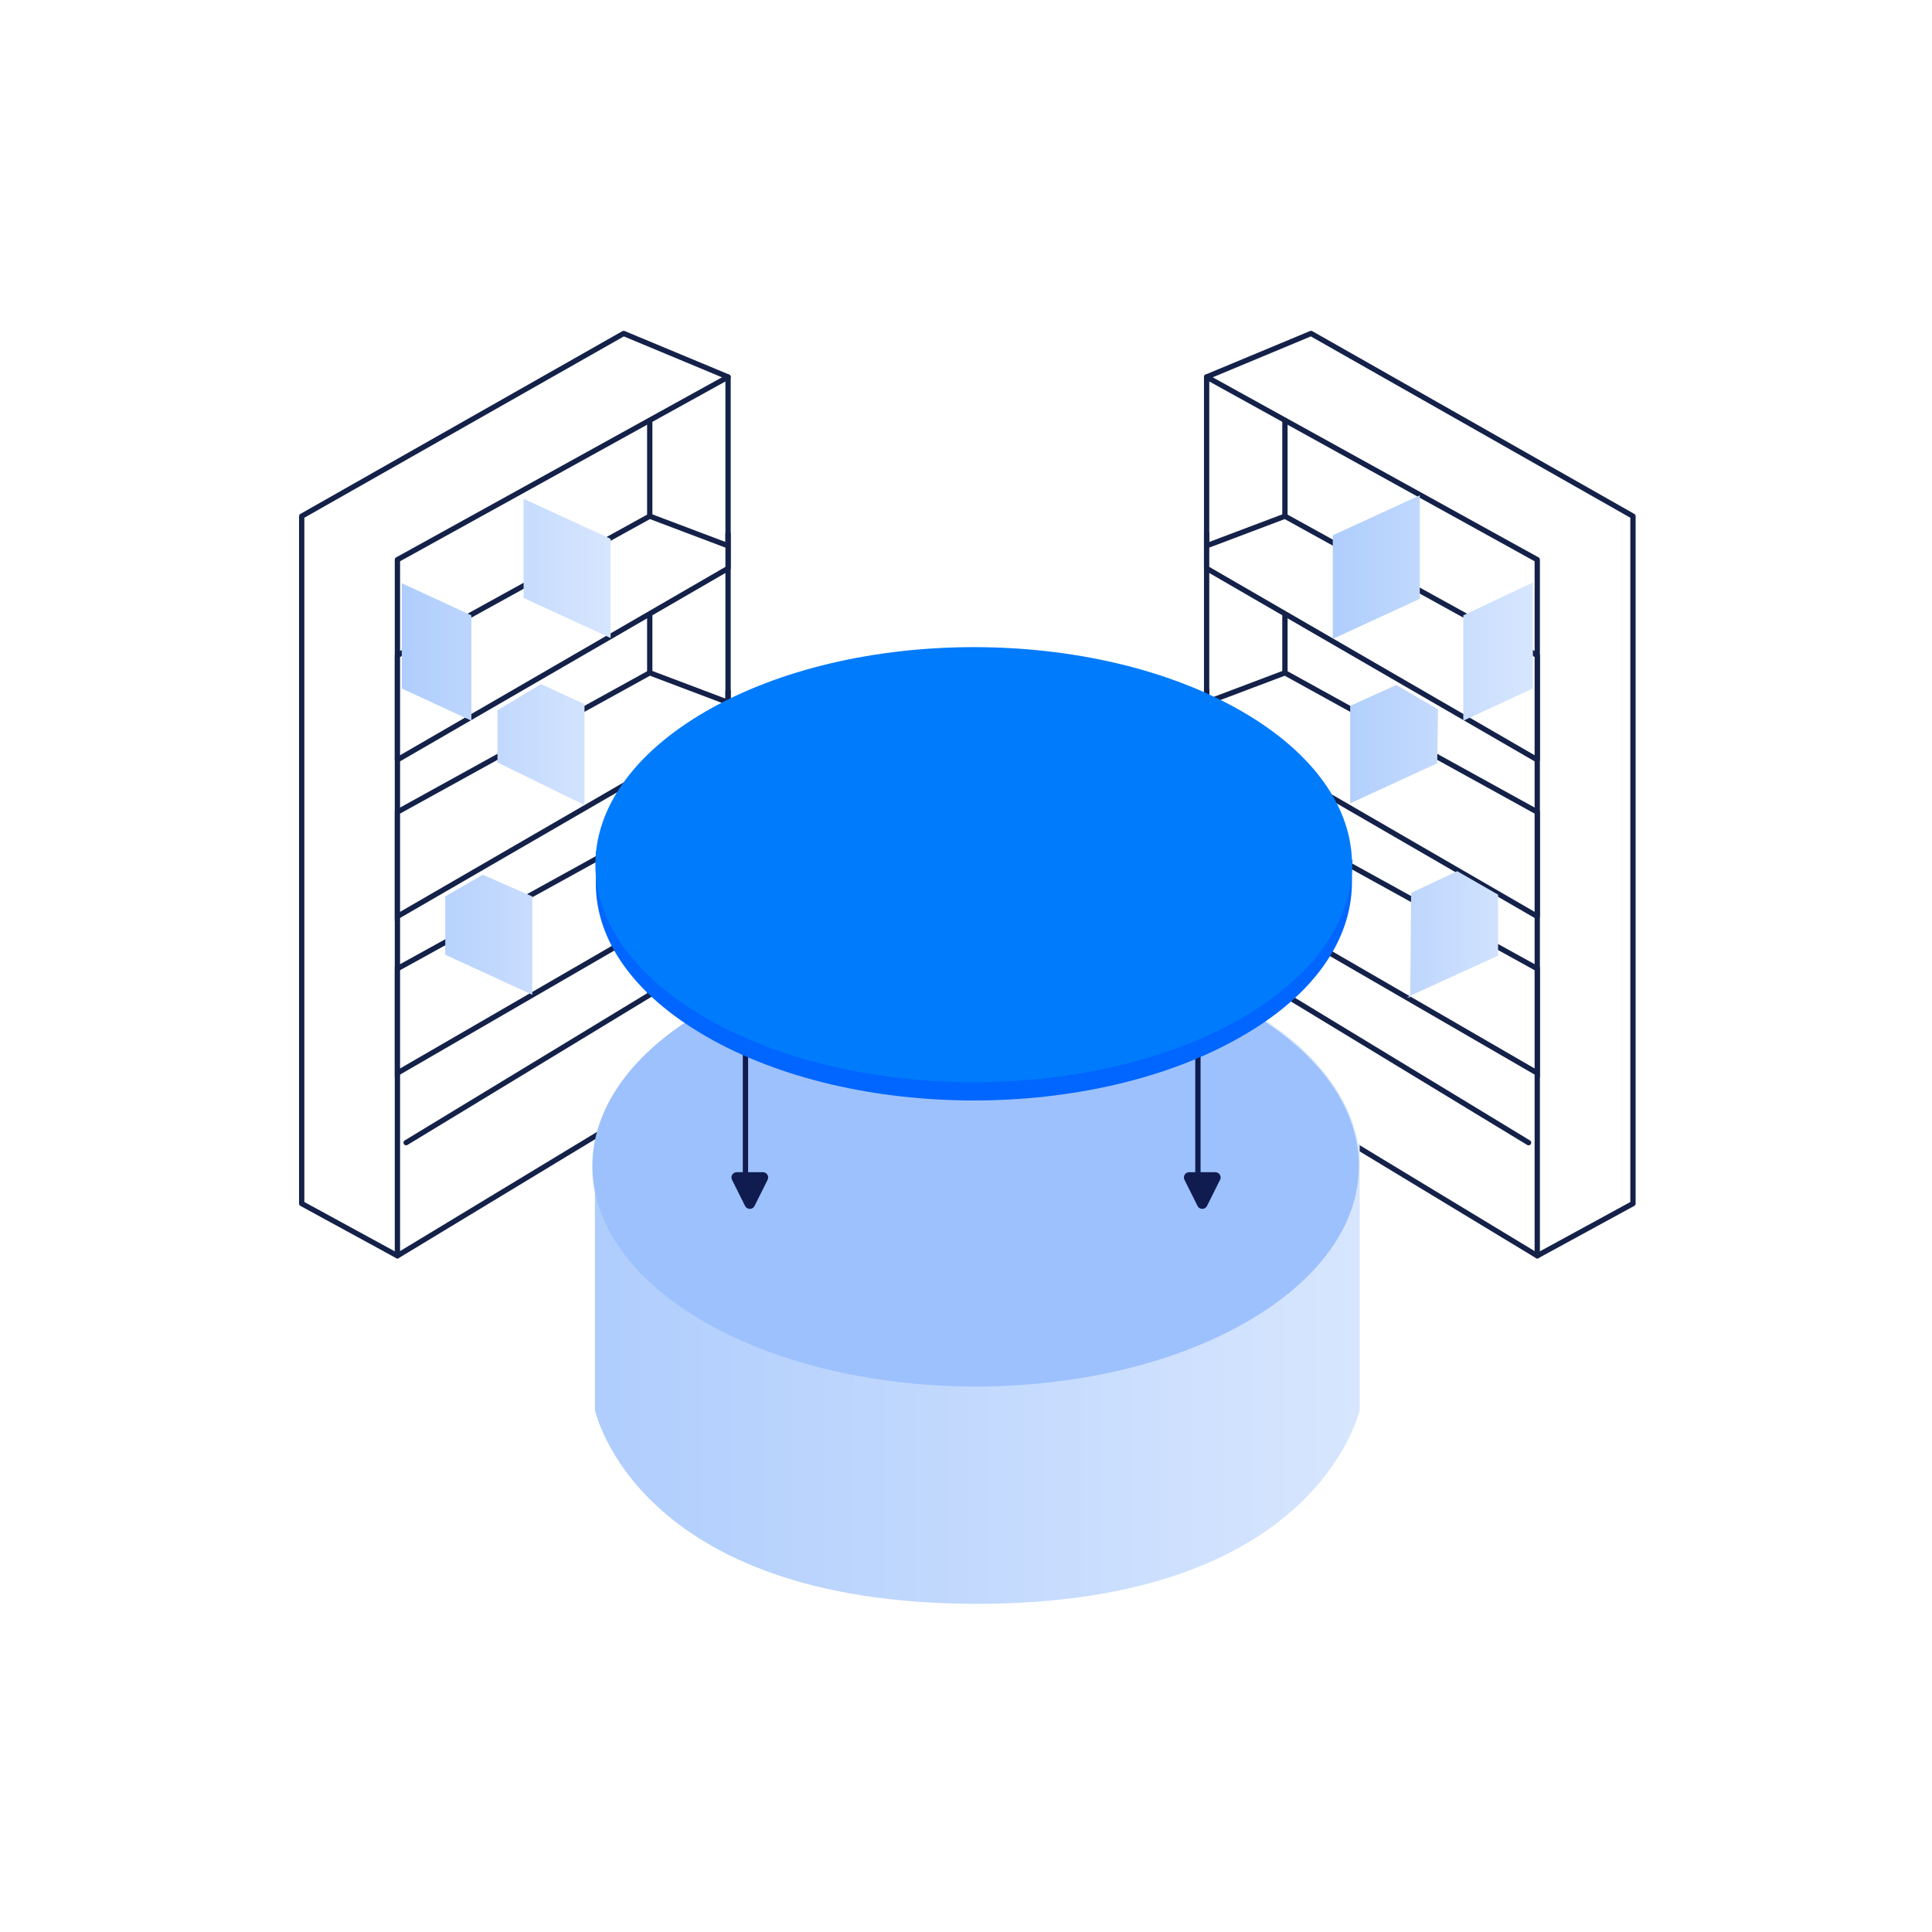 <?xml version="1.0" encoding="UTF-8"?>
<svg width="365px" height="365px" viewBox="0 0 365 365" version="1.1" xmlns="http://www.w3.org/2000/svg" xmlns:xlink="http://www.w3.org/1999/xlink">
    <title>img5</title>
    <defs>
        <linearGradient x1="0%" y1="50%" x2="100%" y2="50%" id="linearGradient-1">
            <stop stop-color="#AFCDFD" offset="0%"></stop>
            <stop stop-color="#D7E6FE" offset="100%"></stop>
        </linearGradient>
        <linearGradient x1="-0.116%" y1="50.046%" x2="100%" y2="50.046%" id="linearGradient-2">
            <stop stop-color="#AFCDFD" offset="0%"></stop>
            <stop stop-color="#D7E6FE" offset="100%"></stop>
        </linearGradient>
        <linearGradient x1="8.08353511e-15%" y1="49.978%" x2="99.886%" y2="49.978%" id="linearGradient-3">
            <stop stop-color="#AFCDFD" offset="0%"></stop>
            <stop stop-color="#D7E6FE" offset="100%"></stop>
        </linearGradient>
    </defs>
    <g id="img5" stroke="none" stroke-width="1" fill="none" fill-rule="evenodd">
        <rect fill="#FFFFFF" x="0" y="0" width="365" height="365"></rect>
        <g id="choose-os" transform="translate(57, 63)">
            <g id="shelf-left" fill-rule="nonzero">
                <polygon id="Kształt_696_kopia_2" stroke="#142149" fill="#FFFFFF" stroke-linecap="round" stroke-linejoin="round" points="80.548 8.219 60.822 0 0 34.521 0 164.384 18.082 174.247"></polygon>
                <polygon id="Kształt_657" stroke="#142149" fill="#FFFFFF" stroke-linecap="round" stroke-linejoin="round" points="18.082 174.247 80.548 136.438 80.548 8.219 18.082 42.74"></polygon>
                <polyline id="Kształt_531" stroke="#142149" fill="#FFFFFF" stroke-linecap="round" stroke-linejoin="round" points="65.753 16.438 65.753 124.932 19.726 152.877"></polyline>
                <polygon id="Kształt_531_kopia" stroke="#142149" fill="#FFFFFF" points="80.548 103.562 18.082 139.726 18.082 120 65.753 93.699 80.548 99.288 80.548 96.986"></polygon>
                <polygon id="Kształt_531_kopia_2" stroke="#142149" fill="#FFFFFF" points="80.548 73.973 18.082 110.137 18.082 90.411 65.753 64.11 80.548 69.699 80.548 67.397"></polygon>
                <polygon id="Kształt_531_kopia_3" stroke="#142149" fill="#FFFFFF" stroke-linecap="round" stroke-linejoin="round" points="80.548 44.384 18.082 80.548 18.082 60.822 65.753 34.521 80.548 40.11 80.548 37.808"></polygon>
                <path d="M41.918,49.973 L41.918,31.233 L58.356,38.795 L58.356,57.534 L41.918,49.973 Z M53.425,70.027 L53.425,89.096 L36.986,81.041 L36.986,71.178 L45.205,66.247 L53.425,70.027 Z M43.562,124.932 L27.123,117.37 L27.123,106.356 L34.192,102.247 L43.562,106.356 L43.562,124.932 L43.562,124.932 Z M18.904,47.178 L32.055,53.26 L32.055,73.151 L18.904,67.068 L18.904,48.164 L18.904,47.178 Z" id="Prostokąt_545_kopia_4" fill="url(#linearGradient-1)"></path>
            </g>
            <g id="shelf-left-2" transform="translate(170.959, 0)" fill-rule="nonzero">
                <polygon id="Kształt_696_kopia_2-2" stroke="#142149" fill="#FFFFFF" stroke-linecap="round" stroke-linejoin="round" points="0 8.219 19.726 0 80.548 34.521 80.548 164.384 62.466 174.247"></polygon>
                <polygon id="Kształt_657-2" stroke="#142149" fill="#FFFFFF" stroke-linecap="round" stroke-linejoin="round" points="62.466 174.247 0 136.438 0 8.219 62.466 42.74"></polygon>
                <polyline id="Kształt_531-2" stroke="#142149" fill="#FFFFFF" stroke-linecap="round" stroke-linejoin="round" points="14.795 16.438 14.795 124.932 60.822 152.877"></polyline>
                <polygon id="Kształt_531_kopia-2" stroke="#142149" fill="#FFFFFF" points="0 103.562 0 96.986 0 99.288 14.795 93.699 62.466 120 62.466 139.726"></polygon>
                <polygon id="Kształt_531_kopia_2-2" stroke="#142149" fill="#FFFFFF" stroke-linecap="round" stroke-linejoin="round" points="0 73.973 0 67.397 0 69.699 14.795 64.11 62.466 90.411 62.466 110.137"></polygon>
                <polygon id="Kształt_531_kopia_3-2" stroke="#142149" fill="#FFFFFF" stroke-linecap="round" stroke-linejoin="round" points="0 44.384 0 37.808 0 40.11 14.795 34.521 62.466 60.822 62.466 80.548"></polygon>
                <path d="M40.274,50.137 L40.274,30.575 L23.836,38.137 L23.836,57.699 L40.274,50.137 Z M27.123,70.356 L27.123,88.767 L43.562,81.205 L43.726,71.014 L35.836,66.411 L27.123,70.356 Z M37.808,125.425 L55.068,117.534 L55.068,106.027 L47.342,101.589 L38.63,105.699 L38.466,125.425 L37.808,125.425 Z M60.658,47.507 L48.493,53.26 L48.493,73.151 L61.644,67.068 L61.644,47.014 L60.658,47.507 Z" id="Prostokąt_545_kopia_5" fill="url(#linearGradient-2)"></path>
            </g>
            <g id="discs-old_kopia_3" transform="translate(54.904, 59.26)">
                <g id="disc-bottom" transform="translate(0, 56.384)" fill-rule="nonzero">
                    <path d="M79.233,40.849 C74.959,38.712 69.863,38.712 65.589,40.849 C64.603,41.342 63.945,42 63.288,42.822 C62.137,40.192 63.123,37.068 65.589,35.589 C69.863,33.452 74.959,33.452 79.233,35.589 C81.699,37.068 82.685,40.192 81.534,42.822 C80.877,42 80.055,41.342 79.233,40.849 Z" id="Elipsa_1306_kopia_13" fill="#8DAEE3"></path>
                    <path d="M72.658,124.356 C8.055,124.356 0.493,87.699 0.493,87.699 L0.493,37.233 L0.822,37.233 C2.301,28.027 9.37,19.151 21.699,12.082 C49.973,-4.027 95.507,-4.027 123.781,12.082 C136.11,19.151 143.014,28.192 144.658,37.397 L144.986,37.397 L144.986,87.863 C144.822,87.699 137.26,124.356 72.658,124.356 Z" id="Elipsa_1306_kopia_15" fill="url(#linearGradient-3)"></path>
                    <path d="M123.616,71.096 C95.342,87.37 49.479,87.37 21.205,71.096 C-7.068,54.822 -7.068,28.521 21.205,12.247 C49.479,-4.027 95.342,-4.027 123.616,12.247 C151.89,28.521 151.89,54.822 123.616,71.096 Z" id="Elipsa_1306_kopia" fill="#9DC1FD"></path>
                </g>
                <line x1="28.932" y1="103.479" x2="28.932" y2="64.027" id="Kształt_1245" stroke="#101C4F"></line>
                <polygon id="Kształt_1249" stroke="#101C4F" stroke-width="2" fill="#101C4F" fill-rule="nonzero" stroke-linecap="round" stroke-linejoin="round" points="27.288 100.192 29.753 105.123 32.219 100.192"></polygon>
                <line x1="114.411" y1="103.479" x2="114.411" y2="64.027" id="Kształt_1245_kopia" stroke="#101C4F"></line>
                <polygon id="Kształt_1249_kopia" stroke="#101C4F" stroke-width="2" fill="#101C4F" fill-rule="nonzero" stroke-linecap="round" stroke-linejoin="round" points="112.767 100.192 115.233 105.123 117.699 100.192"></polygon>
                <g id="disc-top" transform="translate(0.575, 0)" fill-rule="nonzero">
                    <path d="M142.932,44.795 C142.767,55.315 135.863,65.671 122.055,73.562 C94.11,89.671 48.904,89.671 20.959,73.562 C6.986,65.507 0.082,55.151 0.082,44.63 L0.082,38.548 L44.63,39.041 C43.808,43.644 46.274,48.411 52.356,51.863 C63.041,57.945 80.137,57.945 90.822,51.863 C96.575,48.575 99.205,43.973 98.712,39.699 L143.096,40.192 C142.932,40.027 142.932,44.301 142.932,44.795 Z" id="Elipsa_1306_kopia_9" fill="#0066FF"></path>
                    <path d="M122.055,70.11 C94.11,86.219 48.904,86.219 20.959,70.11 C-6.986,54 -6.986,28.192 20.959,12.082 C48.904,-4.027 94.11,-4.027 122.055,12.082 C150,28.192 149.836,54 122.055,70.11 Z" id="Elipsa_1306" fill="#007BFC"></path>
                </g>
            </g>
        </g>
    </g>
</svg>
